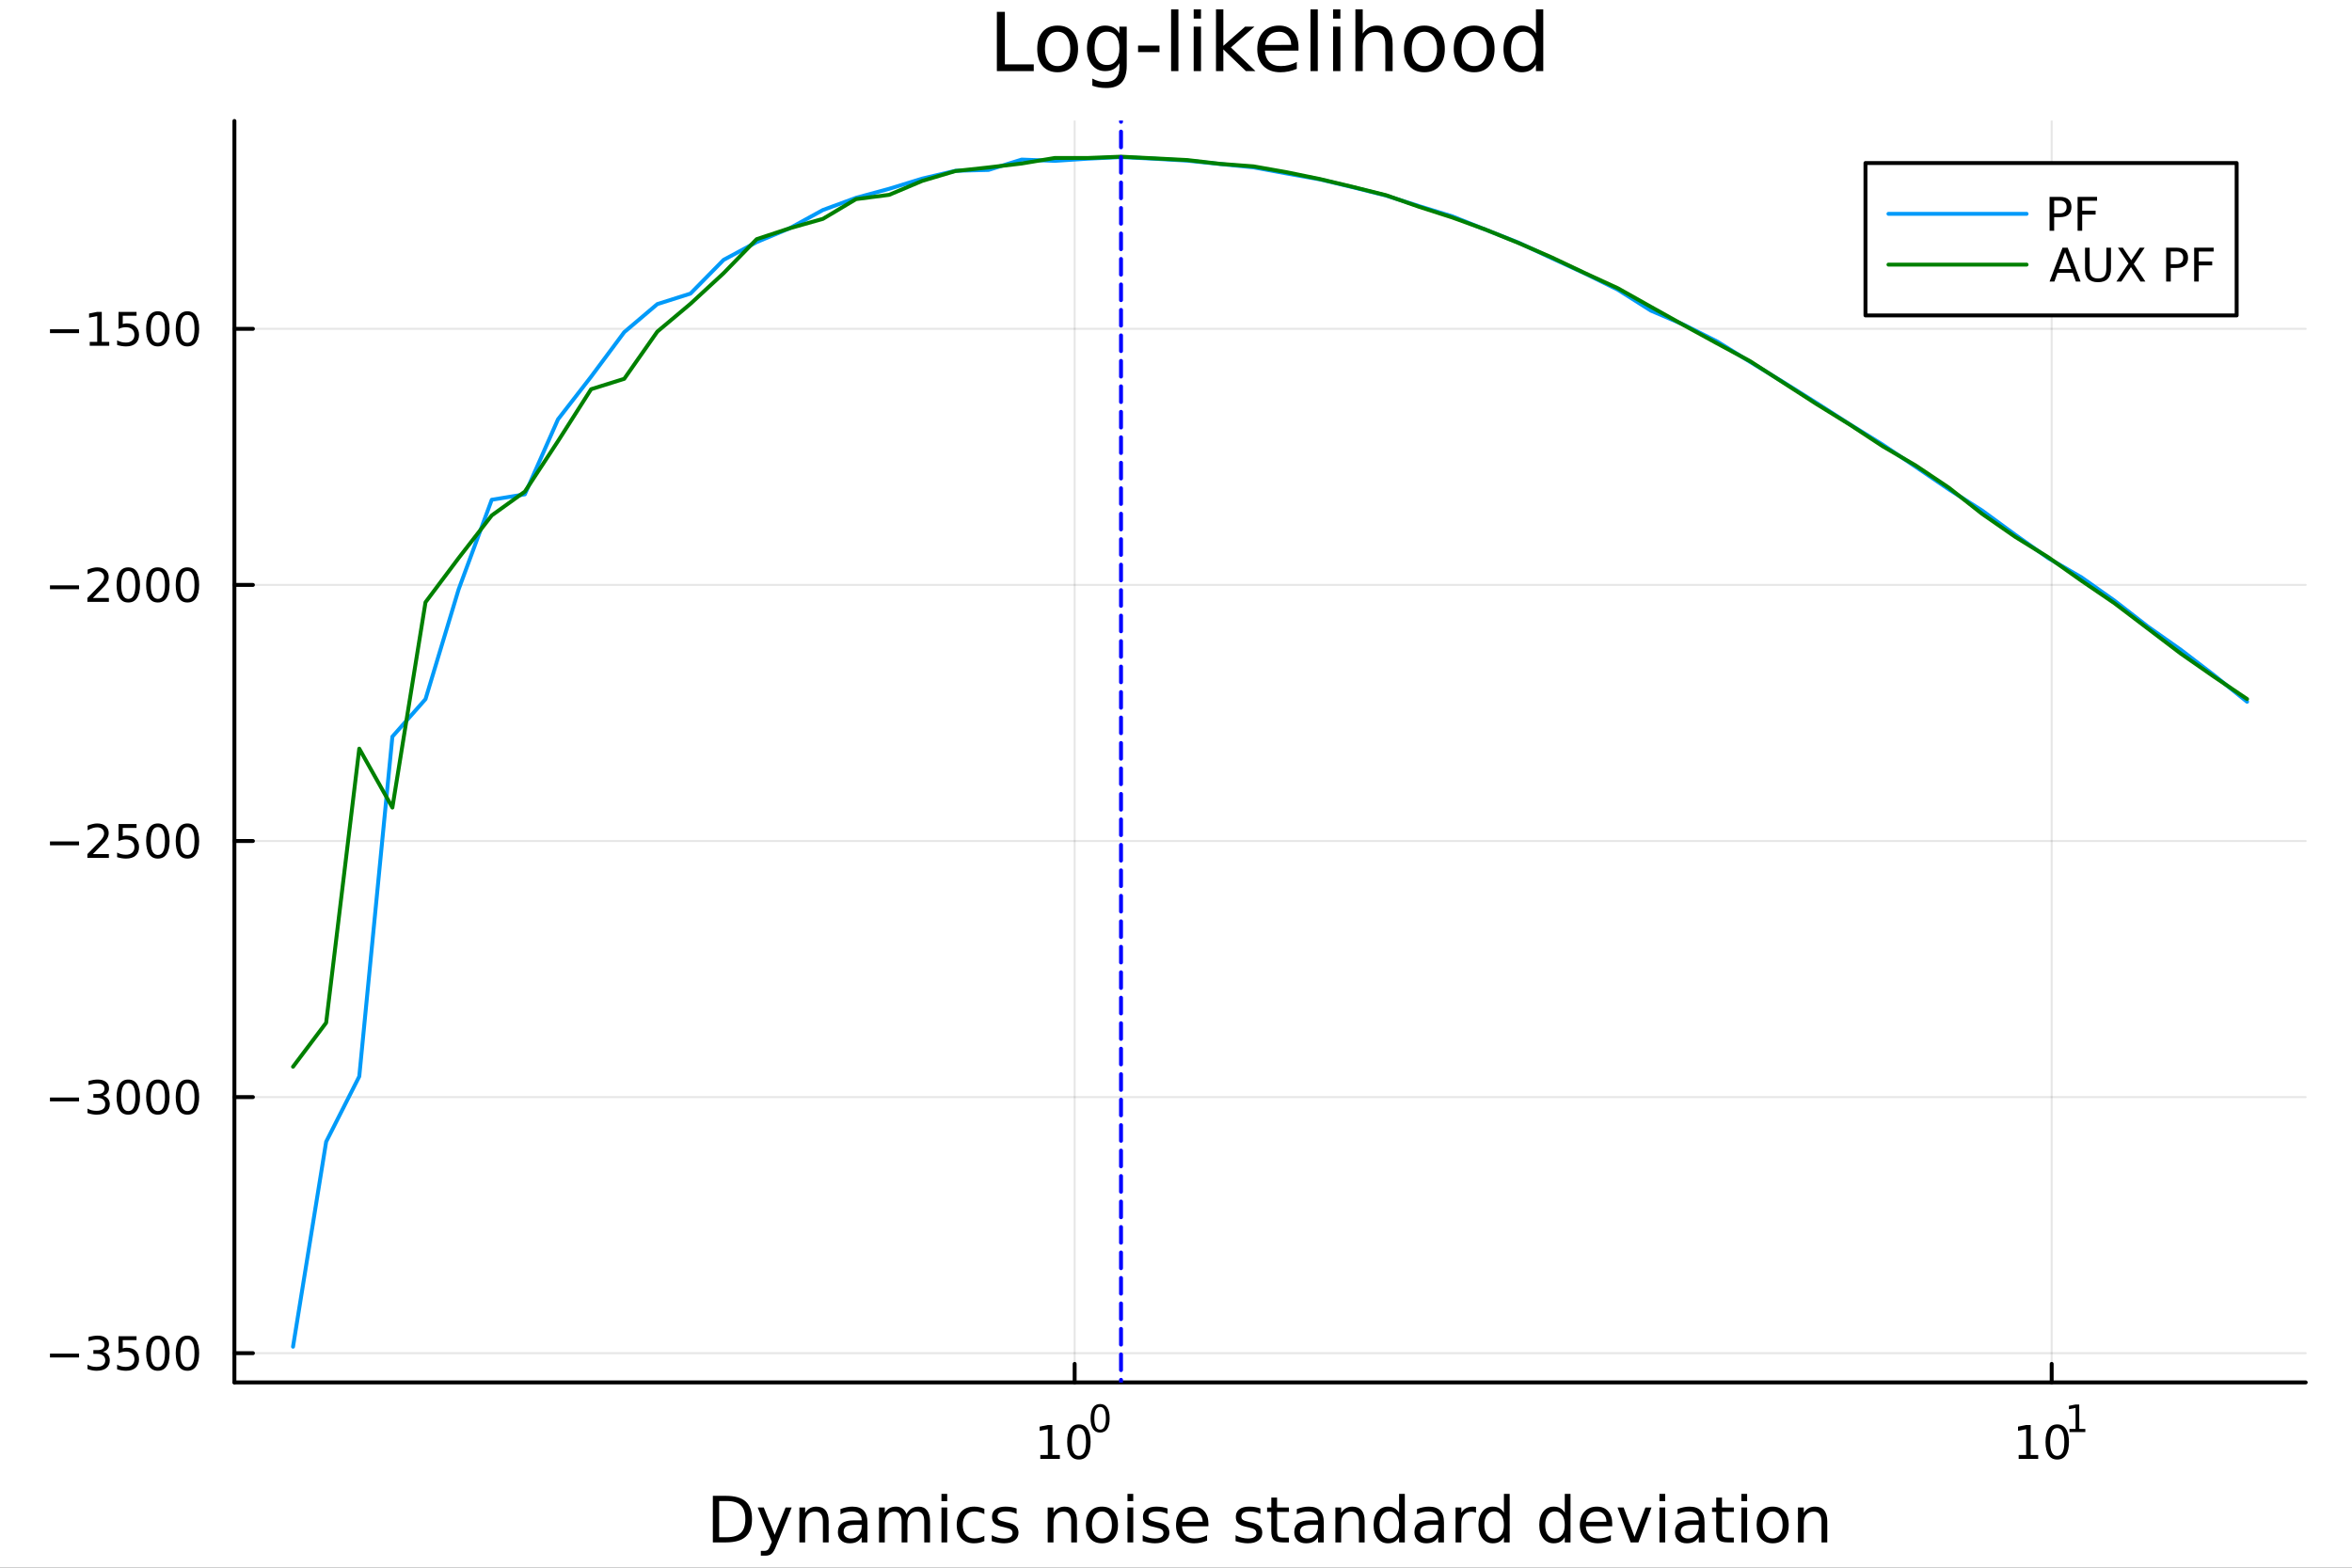 <?xml version="1.0" encoding="utf-8"?>
<svg xmlns="http://www.w3.org/2000/svg" xmlns:xlink="http://www.w3.org/1999/xlink" width="600" height="400" viewBox="0 0 2400 1600">
<rect x="0" y="0" width="2400" height="1600" fill="#333333" stroke="none"/>
<defs>
  <clipPath id="clip790">
    <rect x="0" y="0" width="2400" height="1600"/>
  </clipPath>
</defs>
<path clip-path="url(#clip790)" d="M0 1600 L2400 1600 L2400 0 L0 0  Z" fill="#ffffff" fill-rule="evenodd" fill-opacity="1"/>
<defs>
  <clipPath id="clip791">
    <rect x="480" y="0" width="1681" height="1600"/>
  </clipPath>
</defs>
<path clip-path="url(#clip790)" d="M239.19 1410.9 L2352.76 1410.9 L2352.76 123.472 L239.19 123.472  Z" fill="#ffffff" fill-rule="evenodd" fill-opacity="1"/>
<defs>
  <clipPath id="clip792">
    <rect x="239" y="123" width="2115" height="1288"/>
  </clipPath>
</defs>
<polyline clip-path="url(#clip792)" style="stroke:#000000; stroke-linecap:round; stroke-linejoin:round; stroke-width:2; stroke-opacity:0.1; fill:none" points="1096.58,1410.9 1096.58,123.472 "/>
<polyline clip-path="url(#clip792)" style="stroke:#000000; stroke-linecap:round; stroke-linejoin:round; stroke-width:2; stroke-opacity:0.1; fill:none" points="2093.55,1410.9 2093.55,123.472 "/>
<polyline clip-path="url(#clip792)" style="stroke:#000000; stroke-linecap:round; stroke-linejoin:round; stroke-width:2; stroke-opacity:0.1; fill:none" points="239.19,1381.06 2352.76,1381.06 "/>
<polyline clip-path="url(#clip792)" style="stroke:#000000; stroke-linecap:round; stroke-linejoin:round; stroke-width:2; stroke-opacity:0.1; fill:none" points="239.19,1119.7 2352.76,1119.7 "/>
<polyline clip-path="url(#clip792)" style="stroke:#000000; stroke-linecap:round; stroke-linejoin:round; stroke-width:2; stroke-opacity:0.1; fill:none" points="239.19,858.333 2352.76,858.333 "/>
<polyline clip-path="url(#clip792)" style="stroke:#000000; stroke-linecap:round; stroke-linejoin:round; stroke-width:2; stroke-opacity:0.1; fill:none" points="239.19,596.967 2352.76,596.967 "/>
<polyline clip-path="url(#clip792)" style="stroke:#000000; stroke-linecap:round; stroke-linejoin:round; stroke-width:2; stroke-opacity:0.1; fill:none" points="239.19,335.602 2352.76,335.602 "/>
<polyline clip-path="url(#clip790)" style="stroke:#000000; stroke-linecap:round; stroke-linejoin:round; stroke-width:4; stroke-opacity:1; fill:none" points="239.19,1410.9 2352.76,1410.9 "/>
<polyline clip-path="url(#clip790)" style="stroke:#000000; stroke-linecap:round; stroke-linejoin:round; stroke-width:4; stroke-opacity:1; fill:none" points="1096.58,1410.9 1096.58,1392 "/>
<polyline clip-path="url(#clip790)" style="stroke:#000000; stroke-linecap:round; stroke-linejoin:round; stroke-width:4; stroke-opacity:1; fill:none" points="2093.55,1410.9 2093.55,1392 "/>
<path clip-path="url(#clip790)" d="M1061.56 1485.02 L1069.2 1485.02 L1069.2 1458.66 L1060.89 1460.32 L1060.89 1456.06 L1069.16 1454.4 L1073.83 1454.4 L1073.83 1485.02 L1081.47 1485.02 L1081.47 1488.96 L1061.56 1488.96 L1061.56 1485.02 Z" fill="#000000" fill-rule="nonzero" fill-opacity="1" /><path clip-path="url(#clip790)" d="M1100.91 1457.48 Q1097.3 1457.48 1095.47 1461.04 Q1093.67 1464.58 1093.67 1471.71 Q1093.67 1478.82 1095.47 1482.38 Q1097.3 1485.92 1100.91 1485.92 Q1104.55 1485.92 1106.35 1482.38 Q1108.18 1478.82 1108.18 1471.71 Q1108.18 1464.58 1106.35 1461.04 Q1104.55 1457.48 1100.91 1457.48 M1100.91 1453.77 Q1106.72 1453.77 1109.78 1458.38 Q1112.86 1462.96 1112.86 1471.71 Q1112.86 1480.44 1109.78 1485.04 Q1106.72 1489.63 1100.91 1489.63 Q1095.1 1489.63 1092.03 1485.04 Q1088.97 1480.44 1088.97 1471.71 Q1088.97 1462.96 1092.03 1458.38 Q1095.1 1453.77 1100.91 1453.77 Z" fill="#000000" fill-rule="nonzero" fill-opacity="1" /><path clip-path="url(#clip790)" d="M1122.56 1435.97 Q1119.63 1435.97 1118.14 1438.86 Q1116.68 1441.74 1116.68 1447.53 Q1116.68 1453.31 1118.14 1456.2 Q1119.63 1459.08 1122.56 1459.08 Q1125.52 1459.08 1126.98 1456.2 Q1128.47 1453.31 1128.47 1447.53 Q1128.47 1441.74 1126.98 1438.86 Q1125.52 1435.97 1122.56 1435.97 M1122.56 1432.96 Q1127.28 1432.96 1129.77 1436.7 Q1132.27 1440.43 1132.27 1447.53 Q1132.27 1454.62 1129.77 1458.37 Q1127.28 1462.09 1122.56 1462.09 Q1117.84 1462.09 1115.34 1458.37 Q1112.86 1454.62 1112.86 1447.53 Q1112.86 1440.43 1115.34 1436.7 Q1117.84 1432.96 1122.56 1432.96 Z" fill="#000000" fill-rule="nonzero" fill-opacity="1" /><path clip-path="url(#clip790)" d="M2059.87 1485.02 L2067.51 1485.02 L2067.51 1458.66 L2059.2 1460.32 L2059.2 1456.06 L2067.47 1454.4 L2072.14 1454.4 L2072.14 1485.02 L2079.78 1485.02 L2079.78 1488.96 L2059.87 1488.96 L2059.87 1485.02 Z" fill="#000000" fill-rule="nonzero" fill-opacity="1" /><path clip-path="url(#clip790)" d="M2099.22 1457.48 Q2095.61 1457.48 2093.78 1461.04 Q2091.98 1464.58 2091.98 1471.71 Q2091.98 1478.82 2093.78 1482.38 Q2095.61 1485.92 2099.22 1485.92 Q2102.86 1485.92 2104.66 1482.38 Q2106.49 1478.82 2106.49 1471.71 Q2106.49 1464.58 2104.66 1461.04 Q2102.86 1457.48 2099.22 1457.48 M2099.22 1453.77 Q2105.03 1453.77 2108.09 1458.38 Q2111.17 1462.96 2111.17 1471.71 Q2111.17 1480.44 2108.09 1485.04 Q2105.03 1489.63 2099.22 1489.63 Q2093.41 1489.63 2090.34 1485.04 Q2087.28 1480.44 2087.28 1471.71 Q2087.28 1462.96 2090.34 1458.38 Q2093.41 1453.77 2099.22 1453.77 Z" fill="#000000" fill-rule="nonzero" fill-opacity="1" /><path clip-path="url(#clip790)" d="M2111.71 1458.35 L2117.92 1458.35 L2117.92 1436.93 L2111.17 1438.28 L2111.17 1434.82 L2117.88 1433.47 L2121.68 1433.47 L2121.68 1458.35 L2127.89 1458.35 L2127.89 1461.55 L2111.71 1461.55 L2111.71 1458.35 Z" fill="#000000" fill-rule="nonzero" fill-opacity="1" /><path clip-path="url(#clip790)" d="M733.834 1531.95 L733.834 1568.9 L741.6 1568.9 Q751.435 1568.9 755.986 1564.45 Q760.569 1559.99 760.569 1550.38 Q760.569 1540.83 755.986 1536.4 Q751.435 1531.95 741.6 1531.95 L733.834 1531.95 M727.404 1526.67 L740.613 1526.67 Q754.427 1526.67 760.888 1532.43 Q767.349 1538.16 767.349 1550.38 Q767.349 1562.66 760.856 1568.42 Q754.363 1574.19 740.613 1574.19 L727.404 1574.19 L727.404 1526.67 Z" fill="#000000" fill-rule="nonzero" fill-opacity="1" /><path clip-path="url(#clip790)" d="M792.175 1577.5 Q789.693 1583.86 787.337 1585.8 Q784.982 1587.74 781.035 1587.74 L776.356 1587.74 L776.356 1582.84 L779.794 1582.84 Q782.213 1582.84 783.55 1581.7 Q784.886 1580.55 786.51 1576.29 L787.56 1573.61 L773.142 1538.54 L779.348 1538.54 L790.488 1566.42 L801.628 1538.54 L807.835 1538.54 L792.175 1577.5 Z" fill="#000000" fill-rule="nonzero" fill-opacity="1" /><path clip-path="url(#clip790)" d="M845.552 1552.67 L845.552 1574.19 L839.695 1574.19 L839.695 1552.86 Q839.695 1547.8 837.722 1545.29 Q835.748 1542.77 831.802 1542.77 Q827.059 1542.77 824.322 1545.79 Q821.585 1548.82 821.585 1554.04 L821.585 1574.19 L815.696 1574.19 L815.696 1538.54 L821.585 1538.54 L821.585 1544.08 Q823.685 1540.86 826.518 1539.27 Q829.383 1537.68 833.107 1537.68 Q839.25 1537.68 842.401 1541.5 Q845.552 1545.29 845.552 1552.67 Z" fill="#000000" fill-rule="nonzero" fill-opacity="1" /><path clip-path="url(#clip790)" d="M873.433 1556.27 Q866.336 1556.27 863.598 1557.89 Q860.861 1559.51 860.861 1563.43 Q860.861 1566.55 862.898 1568.39 Q864.967 1570.21 868.5 1570.21 Q873.37 1570.21 876.298 1566.77 Q879.258 1563.3 879.258 1557.57 L879.258 1556.27 L873.433 1556.27 M885.115 1553.85 L885.115 1574.19 L879.258 1574.19 L879.258 1568.77 Q877.253 1572.02 874.261 1573.58 Q871.269 1575.11 866.94 1575.11 Q861.466 1575.11 858.219 1572.05 Q855.005 1568.97 855.005 1563.81 Q855.005 1557.79 859.015 1554.74 Q863.057 1551.68 871.046 1551.68 L879.258 1551.68 L879.258 1551.11 Q879.258 1547.07 876.584 1544.87 Q873.943 1542.64 869.137 1542.64 Q866.081 1542.64 863.185 1543.38 Q860.288 1544.11 857.615 1545.57 L857.615 1540.16 Q860.829 1538.92 863.853 1538.31 Q866.877 1537.68 869.741 1537.68 Q877.476 1537.68 881.295 1541.69 Q885.115 1545.7 885.115 1553.85 Z" fill="#000000" fill-rule="nonzero" fill-opacity="1" /><path clip-path="url(#clip790)" d="M924.932 1545.38 Q927.128 1541.43 930.184 1539.56 Q933.239 1537.68 937.377 1537.68 Q942.947 1537.68 945.971 1541.59 Q948.994 1545.48 948.994 1552.67 L948.994 1574.19 L943.106 1574.19 L943.106 1552.86 Q943.106 1547.74 941.292 1545.25 Q939.478 1542.77 935.754 1542.77 Q931.202 1542.77 928.56 1545.79 Q925.919 1548.82 925.919 1554.04 L925.919 1574.19 L920.03 1574.19 L920.03 1552.86 Q920.03 1547.7 918.216 1545.25 Q916.402 1542.77 912.614 1542.77 Q908.127 1542.77 905.485 1545.83 Q902.843 1548.85 902.843 1554.04 L902.843 1574.19 L896.955 1574.19 L896.955 1538.54 L902.843 1538.54 L902.843 1544.08 Q904.848 1540.8 907.649 1539.24 Q910.45 1537.68 914.301 1537.68 Q918.184 1537.68 920.89 1539.65 Q923.627 1541.62 924.932 1545.38 Z" fill="#000000" fill-rule="nonzero" fill-opacity="1" /><path clip-path="url(#clip790)" d="M960.675 1538.54 L966.532 1538.54 L966.532 1574.19 L960.675 1574.19 L960.675 1538.54 M960.675 1524.66 L966.532 1524.66 L966.532 1532.08 L960.675 1532.08 L960.675 1524.66 Z" fill="#000000" fill-rule="nonzero" fill-opacity="1" /><path clip-path="url(#clip790)" d="M1004.44 1539.91 L1004.44 1545.38 Q1001.96 1544.01 999.443 1543.34 Q996.96 1542.64 994.414 1542.64 Q988.716 1542.64 985.565 1546.27 Q982.414 1549.87 982.414 1556.39 Q982.414 1562.92 985.565 1566.55 Q988.716 1570.14 994.414 1570.14 Q996.96 1570.14 999.443 1569.47 Q1001.96 1568.77 1004.44 1567.41 L1004.44 1572.82 Q1001.99 1573.96 999.347 1574.54 Q996.737 1575.11 993.777 1575.11 Q985.725 1575.11 980.982 1570.05 Q976.24 1564.99 976.24 1556.39 Q976.24 1547.67 981.014 1542.68 Q985.82 1537.68 994.159 1537.68 Q996.865 1537.68 999.443 1538.25 Q1002.02 1538.79 1004.44 1539.91 Z" fill="#000000" fill-rule="nonzero" fill-opacity="1" /><path clip-path="url(#clip790)" d="M1037.35 1539.59 L1037.35 1545.13 Q1034.87 1543.85 1032.19 1543.22 Q1029.52 1542.58 1026.66 1542.58 Q1022.3 1542.58 1020.1 1543.92 Q1017.93 1545.25 1017.93 1547.93 Q1017.93 1549.96 1019.49 1551.14 Q1021.05 1552.29 1025.76 1553.34 L1027.77 1553.78 Q1034.01 1555.12 1036.62 1557.57 Q1039.26 1559.99 1039.26 1564.35 Q1039.26 1569.32 1035.31 1572.21 Q1031.4 1575.11 1024.52 1575.11 Q1021.66 1575.11 1018.54 1574.54 Q1015.45 1573.99 1012.01 1572.88 L1012.01 1566.83 Q1015.26 1568.52 1018.41 1569.38 Q1021.56 1570.21 1024.65 1570.21 Q1028.79 1570.21 1031.02 1568.81 Q1033.24 1567.37 1033.24 1564.8 Q1033.24 1562.41 1031.62 1561.14 Q1030.03 1559.86 1024.59 1558.68 L1022.55 1558.21 Q1017.11 1557.06 1014.69 1554.71 Q1012.27 1552.32 1012.27 1548.18 Q1012.27 1543.15 1015.83 1540.42 Q1019.4 1537.68 1025.96 1537.68 Q1029.2 1537.68 1032.07 1538.16 Q1034.93 1538.63 1037.35 1539.59 Z" fill="#000000" fill-rule="nonzero" fill-opacity="1" /><path clip-path="url(#clip790)" d="M1098.94 1552.67 L1098.94 1574.19 L1093.08 1574.19 L1093.08 1552.86 Q1093.08 1547.8 1091.11 1545.29 Q1089.14 1542.77 1085.19 1542.77 Q1080.45 1542.77 1077.71 1545.79 Q1074.97 1548.82 1074.97 1554.04 L1074.97 1574.19 L1069.08 1574.19 L1069.08 1538.54 L1074.97 1538.54 L1074.97 1544.08 Q1077.07 1540.86 1079.91 1539.27 Q1082.77 1537.68 1086.49 1537.68 Q1092.64 1537.68 1095.79 1541.5 Q1098.94 1545.29 1098.94 1552.67 Z" fill="#000000" fill-rule="nonzero" fill-opacity="1" /><path clip-path="url(#clip790)" d="M1124.43 1542.64 Q1119.72 1542.64 1116.99 1546.34 Q1114.25 1550 1114.25 1556.39 Q1114.25 1562.79 1116.95 1566.48 Q1119.69 1570.14 1124.43 1570.14 Q1129.11 1570.14 1131.85 1566.45 Q1134.59 1562.76 1134.59 1556.39 Q1134.59 1550.06 1131.85 1546.37 Q1129.11 1542.64 1124.43 1542.64 M1124.43 1537.68 Q1132.07 1537.68 1136.43 1542.64 Q1140.79 1547.61 1140.79 1556.39 Q1140.79 1565.15 1136.43 1570.14 Q1132.07 1575.11 1124.43 1575.11 Q1116.76 1575.11 1112.4 1570.14 Q1108.07 1565.15 1108.07 1556.39 Q1108.07 1547.61 1112.4 1542.64 Q1116.76 1537.68 1124.43 1537.68 Z" fill="#000000" fill-rule="nonzero" fill-opacity="1" /><path clip-path="url(#clip790)" d="M1150.5 1538.54 L1156.36 1538.54 L1156.36 1574.19 L1150.5 1574.19 L1150.5 1538.54 M1150.5 1524.66 L1156.36 1524.66 L1156.36 1532.08 L1150.5 1532.08 L1150.5 1524.66 Z" fill="#000000" fill-rule="nonzero" fill-opacity="1" /><path clip-path="url(#clip790)" d="M1191.34 1539.59 L1191.34 1545.13 Q1188.85 1543.85 1186.18 1543.22 Q1183.51 1542.58 1180.64 1542.58 Q1176.28 1542.58 1174.09 1543.92 Q1171.92 1545.25 1171.92 1547.93 Q1171.92 1549.96 1173.48 1551.14 Q1175.04 1552.29 1179.75 1553.34 L1181.76 1553.78 Q1187.99 1555.12 1190.6 1557.57 Q1193.25 1559.99 1193.25 1564.35 Q1193.25 1569.32 1189.3 1572.21 Q1185.38 1575.11 1178.51 1575.11 Q1175.65 1575.11 1172.53 1574.54 Q1169.44 1573.99 1166 1572.88 L1166 1566.83 Q1169.25 1568.52 1172.4 1569.38 Q1175.55 1570.21 1178.64 1570.21 Q1182.77 1570.21 1185 1568.81 Q1187.23 1567.37 1187.23 1564.8 Q1187.23 1562.41 1185.61 1561.14 Q1184.02 1559.86 1178.57 1558.68 L1176.54 1558.21 Q1171.09 1557.06 1168.67 1554.71 Q1166.26 1552.32 1166.26 1548.18 Q1166.26 1543.15 1169.82 1540.42 Q1173.39 1537.68 1179.94 1537.68 Q1183.19 1537.68 1186.05 1538.16 Q1188.92 1538.63 1191.34 1539.59 Z" fill="#000000" fill-rule="nonzero" fill-opacity="1" /><path clip-path="url(#clip790)" d="M1233.06 1554.9 L1233.06 1557.76 L1206.14 1557.76 Q1206.52 1563.81 1209.77 1566.99 Q1213.04 1570.14 1218.87 1570.14 Q1222.24 1570.14 1225.39 1569.32 Q1228.58 1568.49 1231.7 1566.83 L1231.7 1572.37 Q1228.54 1573.71 1225.23 1574.41 Q1221.92 1575.11 1218.52 1575.11 Q1209.99 1575.11 1204.99 1570.14 Q1200.03 1565.18 1200.03 1556.71 Q1200.03 1547.96 1204.74 1542.83 Q1209.48 1537.68 1217.5 1537.68 Q1224.69 1537.68 1228.86 1542.33 Q1233.06 1546.94 1233.06 1554.9 M1227.21 1553.18 Q1227.14 1548.37 1224.5 1545.51 Q1221.89 1542.64 1217.56 1542.64 Q1212.66 1542.64 1209.7 1545.41 Q1206.77 1548.18 1206.33 1553.21 L1227.21 1553.18 Z" fill="#000000" fill-rule="nonzero" fill-opacity="1" /><path clip-path="url(#clip790)" d="M1286.12 1539.59 L1286.12 1545.13 Q1283.64 1543.85 1280.97 1543.22 Q1278.29 1542.58 1275.43 1542.58 Q1271.07 1542.58 1268.87 1543.92 Q1266.71 1545.25 1266.71 1547.93 Q1266.71 1549.96 1268.27 1551.14 Q1269.83 1552.29 1274.54 1553.34 L1276.54 1553.78 Q1282.78 1555.12 1285.39 1557.57 Q1288.03 1559.99 1288.03 1564.35 Q1288.03 1569.32 1284.09 1572.21 Q1280.17 1575.11 1273.3 1575.11 Q1270.43 1575.11 1267.31 1574.54 Q1264.22 1573.99 1260.79 1572.88 L1260.79 1566.83 Q1264.03 1568.52 1267.18 1569.38 Q1270.34 1570.21 1273.42 1570.21 Q1277.56 1570.21 1279.79 1568.81 Q1282.02 1567.37 1282.02 1564.8 Q1282.02 1562.41 1280.39 1561.14 Q1278.8 1559.86 1273.36 1558.68 L1271.32 1558.21 Q1265.88 1557.06 1263.46 1554.71 Q1261.04 1552.32 1261.04 1548.18 Q1261.04 1543.15 1264.61 1540.42 Q1268.17 1537.68 1274.73 1537.68 Q1277.97 1537.68 1280.84 1538.16 Q1283.7 1538.63 1286.12 1539.59 Z" fill="#000000" fill-rule="nonzero" fill-opacity="1" /><path clip-path="url(#clip790)" d="M1303.15 1528.42 L1303.15 1538.54 L1315.21 1538.54 L1315.21 1543.09 L1303.15 1543.09 L1303.15 1562.44 Q1303.15 1566.8 1304.33 1568.04 Q1305.54 1569.28 1309.2 1569.28 L1315.21 1569.28 L1315.21 1574.19 L1309.2 1574.19 Q1302.42 1574.19 1299.84 1571.67 Q1297.26 1569.12 1297.26 1562.44 L1297.26 1543.09 L1292.97 1543.09 L1292.97 1538.54 L1297.26 1538.54 L1297.26 1528.42 L1303.15 1528.42 Z" fill="#000000" fill-rule="nonzero" fill-opacity="1" /><path clip-path="url(#clip790)" d="M1339.12 1556.27 Q1332.02 1556.27 1329.28 1557.89 Q1326.54 1559.51 1326.54 1563.43 Q1326.54 1566.55 1328.58 1568.39 Q1330.65 1570.21 1334.18 1570.21 Q1339.05 1570.21 1341.98 1566.77 Q1344.94 1563.3 1344.94 1557.57 L1344.94 1556.27 L1339.12 1556.27 M1350.8 1553.85 L1350.8 1574.19 L1344.94 1574.19 L1344.94 1568.77 Q1342.94 1572.02 1339.94 1573.58 Q1336.95 1575.11 1332.62 1575.11 Q1327.15 1575.11 1323.9 1572.05 Q1320.69 1568.97 1320.69 1563.81 Q1320.69 1557.79 1324.7 1554.74 Q1328.74 1551.68 1336.73 1551.68 L1344.94 1551.68 L1344.94 1551.11 Q1344.94 1547.07 1342.27 1544.87 Q1339.63 1542.64 1334.82 1542.64 Q1331.76 1542.64 1328.87 1543.38 Q1325.97 1544.11 1323.3 1545.57 L1323.3 1540.16 Q1326.51 1538.92 1329.54 1538.31 Q1332.56 1537.68 1335.42 1537.68 Q1343.16 1537.68 1346.98 1541.69 Q1350.8 1545.7 1350.8 1553.85 Z" fill="#000000" fill-rule="nonzero" fill-opacity="1" /><path clip-path="url(#clip790)" d="M1392.49 1552.67 L1392.49 1574.19 L1386.64 1574.19 L1386.64 1552.86 Q1386.64 1547.8 1384.66 1545.29 Q1382.69 1542.77 1378.74 1542.77 Q1374 1542.77 1371.26 1545.79 Q1368.53 1548.82 1368.53 1554.04 L1368.53 1574.19 L1362.64 1574.19 L1362.64 1538.54 L1368.53 1538.54 L1368.53 1544.08 Q1370.63 1540.86 1373.46 1539.27 Q1376.32 1537.68 1380.05 1537.68 Q1386.19 1537.68 1389.34 1541.5 Q1392.49 1545.29 1392.49 1552.67 Z" fill="#000000" fill-rule="nonzero" fill-opacity="1" /><path clip-path="url(#clip790)" d="M1427.63 1543.95 L1427.63 1524.66 L1433.49 1524.66 L1433.49 1574.19 L1427.63 1574.19 L1427.63 1568.84 Q1425.79 1572.02 1422.95 1573.58 Q1420.15 1575.11 1416.21 1575.11 Q1409.74 1575.11 1405.67 1569.95 Q1401.63 1564.8 1401.63 1556.39 Q1401.63 1547.99 1405.67 1542.83 Q1409.74 1537.68 1416.21 1537.68 Q1420.15 1537.68 1422.95 1539.24 Q1425.79 1540.77 1427.63 1543.95 M1407.68 1556.39 Q1407.68 1562.85 1410.32 1566.55 Q1412.99 1570.21 1417.64 1570.21 Q1422.28 1570.21 1424.96 1566.55 Q1427.63 1562.85 1427.63 1556.39 Q1427.63 1549.93 1424.96 1546.27 Q1422.28 1542.58 1417.64 1542.58 Q1412.99 1542.58 1410.32 1546.27 Q1407.68 1549.93 1407.68 1556.39 Z" fill="#000000" fill-rule="nonzero" fill-opacity="1" /><path clip-path="url(#clip790)" d="M1461.75 1556.27 Q1454.65 1556.27 1451.92 1557.89 Q1449.18 1559.51 1449.18 1563.43 Q1449.18 1566.55 1451.22 1568.39 Q1453.29 1570.21 1456.82 1570.21 Q1461.69 1570.21 1464.62 1566.77 Q1467.58 1563.3 1467.58 1557.57 L1467.58 1556.27 L1461.75 1556.27 M1473.43 1553.85 L1473.43 1574.19 L1467.58 1574.19 L1467.58 1568.77 Q1465.57 1572.02 1462.58 1573.58 Q1459.59 1575.11 1455.26 1575.11 Q1449.78 1575.11 1446.54 1572.05 Q1443.32 1568.97 1443.32 1563.81 Q1443.32 1557.79 1447.33 1554.74 Q1451.38 1551.68 1459.36 1551.68 L1467.58 1551.68 L1467.58 1551.11 Q1467.58 1547.07 1464.9 1544.87 Q1462.26 1542.64 1457.46 1542.64 Q1454.4 1542.64 1451.5 1543.38 Q1448.61 1544.11 1445.93 1545.57 L1445.93 1540.16 Q1449.15 1538.92 1452.17 1538.31 Q1455.2 1537.68 1458.06 1537.68 Q1465.79 1537.68 1469.61 1541.69 Q1473.43 1545.7 1473.43 1553.85 Z" fill="#000000" fill-rule="nonzero" fill-opacity="1" /><path clip-path="url(#clip790)" d="M1506.15 1544.01 Q1505.17 1543.44 1503.99 1543.18 Q1502.84 1542.9 1501.44 1542.9 Q1496.48 1542.9 1493.8 1546.14 Q1491.16 1549.36 1491.16 1555.41 L1491.16 1574.19 L1485.27 1574.19 L1485.27 1538.54 L1491.16 1538.54 L1491.16 1544.08 Q1493.01 1540.83 1495.97 1539.27 Q1498.93 1537.68 1503.16 1537.68 Q1503.77 1537.68 1504.5 1537.77 Q1505.23 1537.84 1506.12 1538 L1506.15 1544.01 Z" fill="#000000" fill-rule="nonzero" fill-opacity="1" /><path clip-path="url(#clip790)" d="M1534.61 1543.95 L1534.61 1524.66 L1540.46 1524.66 L1540.46 1574.19 L1534.61 1574.19 L1534.61 1568.84 Q1532.76 1572.02 1529.93 1573.58 Q1527.13 1575.11 1523.18 1575.11 Q1516.72 1575.11 1512.65 1569.95 Q1508.6 1564.8 1508.6 1556.39 Q1508.6 1547.99 1512.65 1542.83 Q1516.72 1537.68 1523.18 1537.68 Q1527.13 1537.68 1529.93 1539.24 Q1532.76 1540.77 1534.61 1543.95 M1514.65 1556.39 Q1514.65 1562.85 1517.29 1566.55 Q1519.97 1570.21 1524.61 1570.21 Q1529.26 1570.21 1531.93 1566.55 Q1534.61 1562.85 1534.61 1556.39 Q1534.61 1549.93 1531.93 1546.27 Q1529.26 1542.58 1524.61 1542.58 Q1519.97 1542.58 1517.29 1546.27 Q1514.65 1549.93 1514.65 1556.39 Z" fill="#000000" fill-rule="nonzero" fill-opacity="1" /><path clip-path="url(#clip790)" d="M1596.71 1543.95 L1596.71 1524.66 L1602.56 1524.66 L1602.56 1574.19 L1596.71 1574.19 L1596.71 1568.84 Q1594.86 1572.02 1592.03 1573.58 Q1589.23 1575.11 1585.28 1575.11 Q1578.82 1575.11 1574.74 1569.95 Q1570.7 1564.8 1570.7 1556.39 Q1570.7 1547.99 1574.74 1542.83 Q1578.82 1537.68 1585.28 1537.68 Q1589.23 1537.68 1592.03 1539.24 Q1594.86 1540.77 1596.71 1543.95 M1576.75 1556.39 Q1576.75 1562.85 1579.39 1566.55 Q1582.06 1570.21 1586.71 1570.21 Q1591.36 1570.21 1594.03 1566.55 Q1596.71 1562.85 1596.71 1556.39 Q1596.71 1549.93 1594.03 1546.27 Q1591.36 1542.58 1586.71 1542.58 Q1582.06 1542.58 1579.39 1546.27 Q1576.75 1549.93 1576.75 1556.39 Z" fill="#000000" fill-rule="nonzero" fill-opacity="1" /><path clip-path="url(#clip790)" d="M1645.12 1554.9 L1645.12 1557.76 L1618.19 1557.76 Q1618.57 1563.81 1621.82 1566.99 Q1625.1 1570.14 1630.92 1570.14 Q1634.29 1570.14 1637.45 1569.32 Q1640.63 1568.49 1643.75 1566.83 L1643.75 1572.37 Q1640.6 1573.71 1637.29 1574.41 Q1633.98 1575.11 1630.57 1575.11 Q1622.04 1575.11 1617.04 1570.14 Q1612.08 1565.18 1612.08 1556.71 Q1612.08 1547.96 1616.79 1542.83 Q1621.53 1537.68 1629.55 1537.68 Q1636.75 1537.68 1640.91 1542.33 Q1645.12 1546.94 1645.12 1554.9 M1639.26 1553.18 Q1639.2 1548.37 1636.55 1545.51 Q1633.94 1542.64 1629.62 1542.64 Q1624.71 1542.64 1621.75 1545.41 Q1618.83 1548.18 1618.38 1553.21 L1639.26 1553.18 Z" fill="#000000" fill-rule="nonzero" fill-opacity="1" /><path clip-path="url(#clip790)" d="M1650.53 1538.54 L1656.73 1538.54 L1667.87 1568.46 L1679.01 1538.54 L1685.22 1538.54 L1671.85 1574.19 L1663.9 1574.19 L1650.53 1538.54 Z" fill="#000000" fill-rule="nonzero" fill-opacity="1" /><path clip-path="url(#clip790)" d="M1693.3 1538.54 L1699.16 1538.54 L1699.16 1574.19 L1693.3 1574.19 L1693.3 1538.54 M1693.3 1524.66 L1699.16 1524.66 L1699.16 1532.08 L1693.3 1532.08 L1693.3 1524.66 Z" fill="#000000" fill-rule="nonzero" fill-opacity="1" /><path clip-path="url(#clip790)" d="M1727.62 1556.27 Q1720.52 1556.27 1717.78 1557.89 Q1715.04 1559.51 1715.04 1563.43 Q1715.04 1566.55 1717.08 1568.39 Q1719.15 1570.21 1722.68 1570.21 Q1727.55 1570.21 1730.48 1566.77 Q1733.44 1563.3 1733.44 1557.57 L1733.44 1556.27 L1727.62 1556.27 M1739.3 1553.85 L1739.3 1574.19 L1733.44 1574.19 L1733.44 1568.77 Q1731.44 1572.02 1728.44 1573.58 Q1725.45 1575.11 1721.12 1575.11 Q1715.65 1575.11 1712.4 1572.05 Q1709.19 1568.97 1709.19 1563.81 Q1709.19 1557.79 1713.2 1554.74 Q1717.24 1551.68 1725.23 1551.68 L1733.44 1551.68 L1733.44 1551.11 Q1733.44 1547.07 1730.77 1544.87 Q1728.13 1542.64 1723.32 1542.64 Q1720.26 1542.64 1717.37 1543.38 Q1714.47 1544.11 1711.8 1545.57 L1711.8 1540.16 Q1715.01 1538.92 1718.04 1538.31 Q1721.06 1537.68 1723.92 1537.68 Q1731.66 1537.68 1735.48 1541.69 Q1739.3 1545.7 1739.3 1553.85 Z" fill="#000000" fill-rule="nonzero" fill-opacity="1" /><path clip-path="url(#clip790)" d="M1757.15 1528.42 L1757.15 1538.54 L1769.22 1538.54 L1769.22 1543.09 L1757.15 1543.09 L1757.15 1562.44 Q1757.15 1566.8 1758.33 1568.04 Q1759.54 1569.28 1763.2 1569.28 L1769.22 1569.28 L1769.22 1574.19 L1763.2 1574.19 Q1756.42 1574.19 1753.84 1571.67 Q1751.26 1569.12 1751.26 1562.44 L1751.26 1543.09 L1746.97 1543.09 L1746.97 1538.54 L1751.26 1538.54 L1751.26 1528.42 L1757.15 1528.42 Z" fill="#000000" fill-rule="nonzero" fill-opacity="1" /><path clip-path="url(#clip790)" d="M1776.92 1538.54 L1782.77 1538.54 L1782.77 1574.19 L1776.92 1574.19 L1776.92 1538.54 M1776.92 1524.66 L1782.77 1524.66 L1782.77 1532.08 L1776.92 1532.08 L1776.92 1524.66 Z" fill="#000000" fill-rule="nonzero" fill-opacity="1" /><path clip-path="url(#clip790)" d="M1808.84 1542.64 Q1804.13 1542.64 1801.39 1546.34 Q1798.66 1550 1798.66 1556.39 Q1798.66 1562.79 1801.36 1566.48 Q1804.1 1570.14 1808.84 1570.14 Q1813.52 1570.14 1816.26 1566.45 Q1819 1562.76 1819 1556.39 Q1819 1550.06 1816.26 1546.37 Q1813.52 1542.64 1808.84 1542.64 M1808.84 1537.68 Q1816.48 1537.68 1820.84 1542.64 Q1825.2 1547.61 1825.2 1556.39 Q1825.2 1565.15 1820.84 1570.14 Q1816.48 1575.11 1808.84 1575.11 Q1801.17 1575.11 1796.81 1570.14 Q1792.48 1565.15 1792.48 1556.39 Q1792.48 1547.61 1796.81 1542.64 Q1801.17 1537.68 1808.84 1537.68 Z" fill="#000000" fill-rule="nonzero" fill-opacity="1" /><path clip-path="url(#clip790)" d="M1864.54 1552.67 L1864.54 1574.19 L1858.69 1574.19 L1858.69 1552.86 Q1858.69 1547.8 1856.71 1545.29 Q1854.74 1542.77 1850.79 1542.77 Q1846.05 1542.77 1843.31 1545.79 Q1840.58 1548.82 1840.58 1554.04 L1840.58 1574.19 L1834.69 1574.19 L1834.69 1538.54 L1840.58 1538.54 L1840.58 1544.08 Q1842.68 1540.86 1845.51 1539.27 Q1848.37 1537.68 1852.1 1537.68 Q1858.24 1537.68 1861.39 1541.5 Q1864.54 1545.29 1864.54 1552.67 Z" fill="#000000" fill-rule="nonzero" fill-opacity="1" /><polyline clip-path="url(#clip790)" style="stroke:#000000; stroke-linecap:round; stroke-linejoin:round; stroke-width:4; stroke-opacity:1; fill:none" points="239.19,1410.9 239.19,123.472 "/>
<polyline clip-path="url(#clip790)" style="stroke:#000000; stroke-linecap:round; stroke-linejoin:round; stroke-width:4; stroke-opacity:1; fill:none" points="239.19,1381.06 258.088,1381.06 "/>
<polyline clip-path="url(#clip790)" style="stroke:#000000; stroke-linecap:round; stroke-linejoin:round; stroke-width:4; stroke-opacity:1; fill:none" points="239.19,1119.7 258.088,1119.7 "/>
<polyline clip-path="url(#clip790)" style="stroke:#000000; stroke-linecap:round; stroke-linejoin:round; stroke-width:4; stroke-opacity:1; fill:none" points="239.19,858.333 258.088,858.333 "/>
<polyline clip-path="url(#clip790)" style="stroke:#000000; stroke-linecap:round; stroke-linejoin:round; stroke-width:4; stroke-opacity:1; fill:none" points="239.19,596.967 258.088,596.967 "/>
<polyline clip-path="url(#clip790)" style="stroke:#000000; stroke-linecap:round; stroke-linejoin:round; stroke-width:4; stroke-opacity:1; fill:none" points="239.19,335.602 258.088,335.602 "/>
<path clip-path="url(#clip790)" d="M50.992 1381.52 L80.668 1381.52 L80.668 1385.45 L50.992 1385.45 L50.992 1381.52 Z" fill="#000000" fill-rule="nonzero" fill-opacity="1" /><path clip-path="url(#clip790)" d="M104.927 1379.71 Q108.283 1380.43 110.158 1382.7 Q112.057 1384.96 112.057 1388.3 Q112.057 1393.41 108.538 1396.21 Q105.02 1399.02 98.538 1399.02 Q96.362 1399.02 94.047 1398.58 Q91.756 1398.16 89.302 1397.3 L89.302 1392.79 Q91.246 1393.92 93.561 1394.5 Q95.876 1395.08 98.399 1395.08 Q102.797 1395.08 105.089 1393.34 Q107.404 1391.61 107.404 1388.3 Q107.404 1385.24 105.251 1383.53 Q103.121 1381.79 99.302 1381.79 L95.274 1381.79 L95.274 1377.95 L99.487 1377.95 Q102.936 1377.95 104.765 1376.58 Q106.594 1375.2 106.594 1372.6 Q106.594 1369.94 104.696 1368.53 Q102.821 1367.09 99.302 1367.09 Q97.381 1367.09 95.182 1367.51 Q92.983 1367.93 90.344 1368.81 L90.344 1364.64 Q93.006 1363.9 95.321 1363.53 Q97.659 1363.16 99.719 1363.16 Q105.043 1363.16 108.145 1365.59 Q111.246 1368 111.246 1372.12 Q111.246 1374.99 109.603 1376.98 Q107.959 1378.95 104.927 1379.71 Z" fill="#000000" fill-rule="nonzero" fill-opacity="1" /><path clip-path="url(#clip790)" d="M120.969 1363.78 L139.325 1363.78 L139.325 1367.72 L125.251 1367.72 L125.251 1376.19 Q126.27 1375.84 127.288 1375.68 Q128.307 1375.5 129.325 1375.5 Q135.112 1375.5 138.492 1378.67 Q141.871 1381.84 141.871 1387.26 Q141.871 1392.83 138.399 1395.94 Q134.927 1399.02 128.607 1399.02 Q126.432 1399.02 124.163 1398.64 Q121.918 1398.27 119.51 1397.53 L119.51 1392.83 Q121.594 1393.97 123.816 1394.52 Q126.038 1395.08 128.515 1395.08 Q132.519 1395.08 134.857 1392.97 Q137.195 1390.87 137.195 1387.26 Q137.195 1383.64 134.857 1381.54 Q132.519 1379.43 128.515 1379.43 Q126.64 1379.43 124.765 1379.85 Q122.913 1380.27 120.969 1381.14 L120.969 1363.78 Z" fill="#000000" fill-rule="nonzero" fill-opacity="1" /><path clip-path="url(#clip790)" d="M161.084 1366.86 Q157.473 1366.86 155.644 1370.43 Q153.839 1373.97 153.839 1381.1 Q153.839 1388.2 155.644 1391.77 Q157.473 1395.31 161.084 1395.31 Q164.718 1395.31 166.524 1391.77 Q168.353 1388.2 168.353 1381.1 Q168.353 1373.97 166.524 1370.43 Q164.718 1366.86 161.084 1366.86 M161.084 1363.16 Q166.894 1363.16 169.95 1367.77 Q173.029 1372.35 173.029 1381.1 Q173.029 1389.83 169.95 1394.43 Q166.894 1399.02 161.084 1399.02 Q155.274 1399.02 152.195 1394.43 Q149.14 1389.83 149.14 1381.1 Q149.14 1372.35 152.195 1367.77 Q155.274 1363.16 161.084 1363.16 Z" fill="#000000" fill-rule="nonzero" fill-opacity="1" /><path clip-path="url(#clip790)" d="M191.246 1366.86 Q187.635 1366.86 185.806 1370.43 Q184.001 1373.97 184.001 1381.1 Q184.001 1388.2 185.806 1391.77 Q187.635 1395.31 191.246 1395.31 Q194.88 1395.31 196.686 1391.77 Q198.514 1388.2 198.514 1381.1 Q198.514 1373.97 196.686 1370.43 Q194.88 1366.86 191.246 1366.86 M191.246 1363.16 Q197.056 1363.16 200.112 1367.77 Q203.19 1372.35 203.19 1381.1 Q203.19 1389.83 200.112 1394.43 Q197.056 1399.02 191.246 1399.02 Q185.436 1399.02 182.357 1394.43 Q179.302 1389.83 179.302 1381.1 Q179.302 1372.35 182.357 1367.77 Q185.436 1363.16 191.246 1363.16 Z" fill="#000000" fill-rule="nonzero" fill-opacity="1" /><path clip-path="url(#clip790)" d="M50.992 1120.15 L80.668 1120.15 L80.668 1124.08 L50.992 1124.08 L50.992 1120.15 Z" fill="#000000" fill-rule="nonzero" fill-opacity="1" /><path clip-path="url(#clip790)" d="M104.927 1118.34 Q108.283 1119.06 110.158 1121.33 Q112.057 1123.6 112.057 1126.93 Q112.057 1132.05 108.538 1134.85 Q105.02 1137.65 98.538 1137.65 Q96.362 1137.65 94.047 1137.21 Q91.756 1136.79 89.302 1135.94 L89.302 1131.42 Q91.246 1132.56 93.561 1133.14 Q95.876 1133.71 98.399 1133.71 Q102.797 1133.71 105.089 1131.98 Q107.404 1130.24 107.404 1126.93 Q107.404 1123.88 105.251 1122.16 Q103.121 1120.43 99.302 1120.43 L95.274 1120.43 L95.274 1116.58 L99.487 1116.58 Q102.936 1116.58 104.765 1115.22 Q106.594 1113.83 106.594 1111.24 Q106.594 1108.58 104.696 1107.16 Q102.821 1105.73 99.302 1105.73 Q97.381 1105.73 95.182 1106.15 Q92.983 1106.56 90.344 1107.44 L90.344 1103.27 Q93.006 1102.53 95.321 1102.16 Q97.659 1101.79 99.719 1101.79 Q105.043 1101.79 108.145 1104.22 Q111.246 1106.63 111.246 1110.75 Q111.246 1113.62 109.603 1115.61 Q107.959 1117.58 104.927 1118.34 Z" fill="#000000" fill-rule="nonzero" fill-opacity="1" /><path clip-path="url(#clip790)" d="M130.922 1105.5 Q127.311 1105.5 125.482 1109.06 Q123.677 1112.6 123.677 1119.73 Q123.677 1126.84 125.482 1130.4 Q127.311 1133.95 130.922 1133.95 Q134.556 1133.95 136.362 1130.4 Q138.191 1126.84 138.191 1119.73 Q138.191 1112.6 136.362 1109.06 Q134.556 1105.5 130.922 1105.5 M130.922 1101.79 Q136.732 1101.79 139.788 1106.4 Q142.867 1110.98 142.867 1119.73 Q142.867 1128.46 139.788 1133.07 Q136.732 1137.65 130.922 1137.65 Q125.112 1137.65 122.033 1133.07 Q118.978 1128.46 118.978 1119.73 Q118.978 1110.98 122.033 1106.4 Q125.112 1101.79 130.922 1101.79 Z" fill="#000000" fill-rule="nonzero" fill-opacity="1" /><path clip-path="url(#clip790)" d="M161.084 1105.5 Q157.473 1105.5 155.644 1109.06 Q153.839 1112.6 153.839 1119.73 Q153.839 1126.84 155.644 1130.4 Q157.473 1133.95 161.084 1133.95 Q164.718 1133.95 166.524 1130.4 Q168.353 1126.84 168.353 1119.73 Q168.353 1112.6 166.524 1109.06 Q164.718 1105.5 161.084 1105.5 M161.084 1101.79 Q166.894 1101.79 169.95 1106.4 Q173.029 1110.98 173.029 1119.73 Q173.029 1128.46 169.95 1133.07 Q166.894 1137.65 161.084 1137.65 Q155.274 1137.65 152.195 1133.07 Q149.14 1128.46 149.14 1119.73 Q149.14 1110.98 152.195 1106.4 Q155.274 1101.79 161.084 1101.79 Z" fill="#000000" fill-rule="nonzero" fill-opacity="1" /><path clip-path="url(#clip790)" d="M191.246 1105.5 Q187.635 1105.5 185.806 1109.06 Q184.001 1112.6 184.001 1119.73 Q184.001 1126.84 185.806 1130.4 Q187.635 1133.95 191.246 1133.95 Q194.88 1133.95 196.686 1130.4 Q198.514 1126.84 198.514 1119.73 Q198.514 1112.6 196.686 1109.06 Q194.88 1105.5 191.246 1105.5 M191.246 1101.79 Q197.056 1101.79 200.112 1106.4 Q203.19 1110.98 203.19 1119.73 Q203.19 1128.46 200.112 1133.07 Q197.056 1137.65 191.246 1137.65 Q185.436 1137.65 182.357 1133.07 Q179.302 1128.46 179.302 1119.73 Q179.302 1110.98 182.357 1106.4 Q185.436 1101.79 191.246 1101.79 Z" fill="#000000" fill-rule="nonzero" fill-opacity="1" /><path clip-path="url(#clip790)" d="M50.992 858.784 L80.668 858.784 L80.668 862.719 L50.992 862.719 L50.992 858.784 Z" fill="#000000" fill-rule="nonzero" fill-opacity="1" /><path clip-path="url(#clip790)" d="M94.788 871.678 L111.108 871.678 L111.108 875.613 L89.163 875.613 L89.163 871.678 Q91.825 868.923 96.409 864.293 Q101.015 859.641 102.196 858.298 Q104.441 855.775 105.321 854.039 Q106.223 852.28 106.223 850.59 Q106.223 847.835 104.279 846.099 Q102.358 844.363 99.256 844.363 Q97.057 844.363 94.603 845.127 Q92.172 845.891 89.395 847.442 L89.395 842.72 Q92.219 841.585 94.672 841.007 Q97.126 840.428 99.163 840.428 Q104.534 840.428 107.728 843.113 Q110.922 845.798 110.922 850.289 Q110.922 852.419 110.112 854.34 Q109.325 856.238 107.219 858.831 Q106.64 859.502 103.538 862.719 Q100.436 865.914 94.788 871.678 Z" fill="#000000" fill-rule="nonzero" fill-opacity="1" /><path clip-path="url(#clip790)" d="M120.969 841.053 L139.325 841.053 L139.325 844.988 L125.251 844.988 L125.251 853.46 Q126.27 853.113 127.288 852.951 Q128.307 852.766 129.325 852.766 Q135.112 852.766 138.492 855.937 Q141.871 859.108 141.871 864.525 Q141.871 870.104 138.399 873.205 Q134.927 876.284 128.607 876.284 Q126.432 876.284 124.163 875.914 Q121.918 875.543 119.51 874.803 L119.51 870.104 Q121.594 871.238 123.816 871.793 Q126.038 872.349 128.515 872.349 Q132.519 872.349 134.857 870.243 Q137.195 868.136 137.195 864.525 Q137.195 860.914 134.857 858.807 Q132.519 856.701 128.515 856.701 Q126.64 856.701 124.765 857.118 Q122.913 857.534 120.969 858.414 L120.969 841.053 Z" fill="#000000" fill-rule="nonzero" fill-opacity="1" /><path clip-path="url(#clip790)" d="M161.084 844.132 Q157.473 844.132 155.644 847.696 Q153.839 851.238 153.839 858.368 Q153.839 865.474 155.644 869.039 Q157.473 872.58 161.084 872.58 Q164.718 872.58 166.524 869.039 Q168.353 865.474 168.353 858.368 Q168.353 851.238 166.524 847.696 Q164.718 844.132 161.084 844.132 M161.084 840.428 Q166.894 840.428 169.95 845.034 Q173.029 849.618 173.029 858.368 Q173.029 867.094 169.95 871.701 Q166.894 876.284 161.084 876.284 Q155.274 876.284 152.195 871.701 Q149.14 867.094 149.14 858.368 Q149.14 849.618 152.195 845.034 Q155.274 840.428 161.084 840.428 Z" fill="#000000" fill-rule="nonzero" fill-opacity="1" /><path clip-path="url(#clip790)" d="M191.246 844.132 Q187.635 844.132 185.806 847.696 Q184.001 851.238 184.001 858.368 Q184.001 865.474 185.806 869.039 Q187.635 872.58 191.246 872.58 Q194.88 872.58 196.686 869.039 Q198.514 865.474 198.514 858.368 Q198.514 851.238 196.686 847.696 Q194.88 844.132 191.246 844.132 M191.246 840.428 Q197.056 840.428 200.112 845.034 Q203.19 849.618 203.19 858.368 Q203.19 867.094 200.112 871.701 Q197.056 876.284 191.246 876.284 Q185.436 876.284 182.357 871.701 Q179.302 867.094 179.302 858.368 Q179.302 849.618 182.357 845.034 Q185.436 840.428 191.246 840.428 Z" fill="#000000" fill-rule="nonzero" fill-opacity="1" /><path clip-path="url(#clip790)" d="M50.992 597.419 L80.668 597.419 L80.668 601.354 L50.992 601.354 L50.992 597.419 Z" fill="#000000" fill-rule="nonzero" fill-opacity="1" /><path clip-path="url(#clip790)" d="M94.788 610.312 L111.108 610.312 L111.108 614.247 L89.163 614.247 L89.163 610.312 Q91.825 607.558 96.409 602.928 Q101.015 598.275 102.196 596.933 Q104.441 594.41 105.321 592.673 Q106.223 590.914 106.223 589.224 Q106.223 586.47 104.279 584.734 Q102.358 582.998 99.256 582.998 Q97.057 582.998 94.603 583.761 Q92.172 584.525 89.395 586.076 L89.395 581.354 Q92.219 580.22 94.672 579.641 Q97.126 579.062 99.163 579.062 Q104.534 579.062 107.728 581.748 Q110.922 584.433 110.922 588.923 Q110.922 591.053 110.112 592.974 Q109.325 594.873 107.219 597.465 Q106.64 598.136 103.538 601.354 Q100.436 604.548 94.788 610.312 Z" fill="#000000" fill-rule="nonzero" fill-opacity="1" /><path clip-path="url(#clip790)" d="M130.922 582.766 Q127.311 582.766 125.482 586.331 Q123.677 589.873 123.677 597.002 Q123.677 604.109 125.482 607.673 Q127.311 611.215 130.922 611.215 Q134.556 611.215 136.362 607.673 Q138.191 604.109 138.191 597.002 Q138.191 589.873 136.362 586.331 Q134.556 582.766 130.922 582.766 M130.922 579.062 Q136.732 579.062 139.788 583.669 Q142.867 588.252 142.867 597.002 Q142.867 605.729 139.788 610.335 Q136.732 614.919 130.922 614.919 Q125.112 614.919 122.033 610.335 Q118.978 605.729 118.978 597.002 Q118.978 588.252 122.033 583.669 Q125.112 579.062 130.922 579.062 Z" fill="#000000" fill-rule="nonzero" fill-opacity="1" /><path clip-path="url(#clip790)" d="M161.084 582.766 Q157.473 582.766 155.644 586.331 Q153.839 589.873 153.839 597.002 Q153.839 604.109 155.644 607.673 Q157.473 611.215 161.084 611.215 Q164.718 611.215 166.524 607.673 Q168.353 604.109 168.353 597.002 Q168.353 589.873 166.524 586.331 Q164.718 582.766 161.084 582.766 M161.084 579.062 Q166.894 579.062 169.95 583.669 Q173.029 588.252 173.029 597.002 Q173.029 605.729 169.95 610.335 Q166.894 614.919 161.084 614.919 Q155.274 614.919 152.195 610.335 Q149.14 605.729 149.14 597.002 Q149.14 588.252 152.195 583.669 Q155.274 579.062 161.084 579.062 Z" fill="#000000" fill-rule="nonzero" fill-opacity="1" /><path clip-path="url(#clip790)" d="M191.246 582.766 Q187.635 582.766 185.806 586.331 Q184.001 589.873 184.001 597.002 Q184.001 604.109 185.806 607.673 Q187.635 611.215 191.246 611.215 Q194.88 611.215 196.686 607.673 Q198.514 604.109 198.514 597.002 Q198.514 589.873 196.686 586.331 Q194.88 582.766 191.246 582.766 M191.246 579.062 Q197.056 579.062 200.112 583.669 Q203.19 588.252 203.19 597.002 Q203.19 605.729 200.112 610.335 Q197.056 614.919 191.246 614.919 Q185.436 614.919 182.357 610.335 Q179.302 605.729 179.302 597.002 Q179.302 588.252 182.357 583.669 Q185.436 579.062 191.246 579.062 Z" fill="#000000" fill-rule="nonzero" fill-opacity="1" /><path clip-path="url(#clip790)" d="M50.992 336.053 L80.668 336.053 L80.668 339.989 L50.992 339.989 L50.992 336.053 Z" fill="#000000" fill-rule="nonzero" fill-opacity="1" /><path clip-path="url(#clip790)" d="M91.571 348.947 L99.21 348.947 L99.21 322.581 L90.899 324.248 L90.899 319.989 L99.163 318.322 L103.839 318.322 L103.839 348.947 L111.478 348.947 L111.478 352.882 L91.571 352.882 L91.571 348.947 Z" fill="#000000" fill-rule="nonzero" fill-opacity="1" /><path clip-path="url(#clip790)" d="M120.969 318.322 L139.325 318.322 L139.325 322.257 L125.251 322.257 L125.251 330.729 Q126.27 330.382 127.288 330.22 Q128.307 330.035 129.325 330.035 Q135.112 330.035 138.492 333.206 Q141.871 336.377 141.871 341.794 Q141.871 347.373 138.399 350.475 Q134.927 353.553 128.607 353.553 Q126.432 353.553 124.163 353.183 Q121.918 352.813 119.51 352.072 L119.51 347.373 Q121.594 348.507 123.816 349.063 Q126.038 349.618 128.515 349.618 Q132.519 349.618 134.857 347.512 Q137.195 345.405 137.195 341.794 Q137.195 338.183 134.857 336.077 Q132.519 333.97 128.515 333.97 Q126.64 333.97 124.765 334.387 Q122.913 334.803 120.969 335.683 L120.969 318.322 Z" fill="#000000" fill-rule="nonzero" fill-opacity="1" /><path clip-path="url(#clip790)" d="M161.084 321.401 Q157.473 321.401 155.644 324.965 Q153.839 328.507 153.839 335.637 Q153.839 342.743 155.644 346.308 Q157.473 349.85 161.084 349.85 Q164.718 349.85 166.524 346.308 Q168.353 342.743 168.353 335.637 Q168.353 328.507 166.524 324.965 Q164.718 321.401 161.084 321.401 M161.084 317.697 Q166.894 317.697 169.95 322.303 Q173.029 326.887 173.029 335.637 Q173.029 344.363 169.95 348.97 Q166.894 353.553 161.084 353.553 Q155.274 353.553 152.195 348.97 Q149.14 344.363 149.14 335.637 Q149.14 326.887 152.195 322.303 Q155.274 317.697 161.084 317.697 Z" fill="#000000" fill-rule="nonzero" fill-opacity="1" /><path clip-path="url(#clip790)" d="M191.246 321.401 Q187.635 321.401 185.806 324.965 Q184.001 328.507 184.001 335.637 Q184.001 342.743 185.806 346.308 Q187.635 349.85 191.246 349.85 Q194.88 349.85 196.686 346.308 Q198.514 342.743 198.514 335.637 Q198.514 328.507 196.686 324.965 Q194.88 321.401 191.246 321.401 M191.246 317.697 Q197.056 317.697 200.112 322.303 Q203.19 326.887 203.19 335.637 Q203.19 344.363 200.112 348.97 Q197.056 353.553 191.246 353.553 Q185.436 353.553 182.357 348.97 Q179.302 344.363 179.302 335.637 Q179.302 326.887 182.357 322.303 Q185.436 317.697 191.246 317.697 Z" fill="#000000" fill-rule="nonzero" fill-opacity="1" /><path clip-path="url(#clip790)" d="M1017.21 12.096 L1025.39 12.096 L1025.39 65.689 L1054.84 65.689 L1054.84 72.576 L1017.21 72.576 L1017.21 12.096 Z" fill="#000000" fill-rule="nonzero" fill-opacity="1" /><path clip-path="url(#clip790)" d="M1079.23 32.431 Q1073.23 32.431 1069.75 37.131 Q1066.27 41.789 1066.27 49.931 Q1066.27 58.074 1069.71 62.773 Q1073.19 67.431 1079.23 67.431 Q1085.18 67.431 1088.67 62.732 Q1092.15 58.033 1092.15 49.931 Q1092.15 41.87 1088.67 37.171 Q1085.18 32.431 1079.23 32.431 M1079.23 26.112 Q1088.95 26.112 1094.5 32.431 Q1100.05 38.751 1100.05 49.931 Q1100.05 61.071 1094.5 67.431 Q1088.95 73.751 1079.23 73.751 Q1069.47 73.751 1063.92 67.431 Q1058.41 61.071 1058.41 49.931 Q1058.41 38.751 1063.92 32.431 Q1069.47 26.112 1079.23 26.112 Z" fill="#000000" fill-rule="nonzero" fill-opacity="1" /><path clip-path="url(#clip790)" d="M1142.26 49.364 Q1142.26 41.263 1138.9 36.806 Q1135.58 32.35 1129.54 32.35 Q1123.55 32.35 1120.18 36.806 Q1116.86 41.263 1116.86 49.364 Q1116.86 57.426 1120.18 61.882 Q1123.55 66.338 1129.54 66.338 Q1135.58 66.338 1138.9 61.882 Q1142.26 57.426 1142.26 49.364 M1149.72 66.945 Q1149.72 78.531 1144.57 84.162 Q1139.43 89.833 1128.81 89.833 Q1124.88 89.833 1121.4 89.225 Q1117.92 88.658 1114.63 87.443 L1114.63 80.192 Q1117.92 81.974 1121.12 82.825 Q1124.32 83.675 1127.64 83.675 Q1134.97 83.675 1138.62 79.827 Q1142.26 76.019 1142.26 68.282 L1142.26 64.596 Q1139.95 68.606 1136.35 70.591 Q1132.74 72.576 1127.72 72.576 Q1119.37 72.576 1114.27 66.216 Q1109.17 59.856 1109.17 49.364 Q1109.17 38.832 1114.27 32.472 Q1119.37 26.112 1127.72 26.112 Q1132.74 26.112 1136.35 28.097 Q1139.95 30.082 1142.26 34.092 L1142.26 27.206 L1149.72 27.206 L1149.72 66.945 Z" fill="#000000" fill-rule="nonzero" fill-opacity="1" /><path clip-path="url(#clip790)" d="M1161.3 46.529 L1183.14 46.529 L1183.14 53.172 L1161.3 53.172 L1161.3 46.529 Z" fill="#000000" fill-rule="nonzero" fill-opacity="1" /><path clip-path="url(#clip790)" d="M1195 9.544 L1202.46 9.544 L1202.46 72.576 L1195 72.576 L1195 9.544 Z" fill="#000000" fill-rule="nonzero" fill-opacity="1" /><path clip-path="url(#clip790)" d="M1218.05 27.206 L1225.51 27.206 L1225.51 72.576 L1218.05 72.576 L1218.05 27.206 M1218.05 9.544 L1225.51 9.544 L1225.51 18.983 L1218.05 18.983 L1218.05 9.544 Z" fill="#000000" fill-rule="nonzero" fill-opacity="1" /><path clip-path="url(#clip790)" d="M1240.82 9.544 L1248.31 9.544 L1248.31 46.772 L1270.55 27.206 L1280.07 27.206 L1256.01 48.433 L1281.09 72.576 L1271.36 72.576 L1248.31 50.418 L1248.31 72.576 L1240.82 72.576 L1240.82 9.544 Z" fill="#000000" fill-rule="nonzero" fill-opacity="1" /><path clip-path="url(#clip790)" d="M1325 48.028 L1325 51.673 L1290.73 51.673 Q1291.21 59.37 1295.35 63.421 Q1299.52 67.431 1306.93 67.431 Q1311.22 67.431 1315.24 66.378 Q1319.29 65.325 1323.26 63.218 L1323.26 70.267 Q1319.25 71.968 1315.03 72.86 Q1310.82 73.751 1306.49 73.751 Q1295.63 73.751 1289.27 67.431 Q1282.95 61.112 1282.95 50.337 Q1282.95 39.197 1288.94 32.675 Q1294.98 26.112 1305.19 26.112 Q1314.34 26.112 1319.65 32.026 Q1325 37.9 1325 48.028 M1317.54 45.84 Q1317.46 39.723 1314.1 36.077 Q1310.78 32.431 1305.27 32.431 Q1299.03 32.431 1295.26 35.956 Q1291.54 39.48 1290.97 45.88 L1317.54 45.84 Z" fill="#000000" fill-rule="nonzero" fill-opacity="1" /><path clip-path="url(#clip790)" d="M1337.23 9.544 L1344.69 9.544 L1344.69 72.576 L1337.23 72.576 L1337.23 9.544 Z" fill="#000000" fill-rule="nonzero" fill-opacity="1" /><path clip-path="url(#clip790)" d="M1360.28 27.206 L1367.73 27.206 L1367.73 72.576 L1360.28 72.576 L1360.28 27.206 M1360.28 9.544 L1367.73 9.544 L1367.73 18.983 L1360.28 18.983 L1360.28 9.544 Z" fill="#000000" fill-rule="nonzero" fill-opacity="1" /><path clip-path="url(#clip790)" d="M1421.04 45.192 L1421.04 72.576 L1413.59 72.576 L1413.59 45.435 Q1413.59 38.994 1411.08 35.794 Q1408.57 32.594 1403.54 32.594 Q1397.51 32.594 1394.03 36.442 Q1390.54 40.29 1390.54 46.934 L1390.54 72.576 L1383.05 72.576 L1383.05 9.544 L1390.54 9.544 L1390.54 34.254 Q1393.22 30.163 1396.82 28.138 Q1400.47 26.112 1405.21 26.112 Q1413.02 26.112 1417.03 30.973 Q1421.04 35.794 1421.04 45.192 Z" fill="#000000" fill-rule="nonzero" fill-opacity="1" /><path clip-path="url(#clip790)" d="M1453.49 32.431 Q1447.5 32.431 1444.01 37.131 Q1440.53 41.789 1440.53 49.931 Q1440.53 58.074 1443.97 62.773 Q1447.46 67.431 1453.49 67.431 Q1459.45 67.431 1462.93 62.732 Q1466.41 58.033 1466.41 49.931 Q1466.41 41.87 1462.93 37.171 Q1459.45 32.431 1453.49 32.431 M1453.49 26.112 Q1463.21 26.112 1468.76 32.431 Q1474.31 38.751 1474.31 49.931 Q1474.31 61.071 1468.76 67.431 Q1463.21 73.751 1453.49 73.751 Q1443.73 73.751 1438.18 67.431 Q1432.67 61.071 1432.67 49.931 Q1432.67 38.751 1438.18 32.431 Q1443.73 26.112 1453.49 26.112 Z" fill="#000000" fill-rule="nonzero" fill-opacity="1" /><path clip-path="url(#clip790)" d="M1504.25 32.431 Q1498.26 32.431 1494.77 37.131 Q1491.29 41.789 1491.29 49.931 Q1491.29 58.074 1494.73 62.773 Q1498.21 67.431 1504.25 67.431 Q1510.21 67.431 1513.69 62.732 Q1517.17 58.033 1517.17 49.931 Q1517.17 41.87 1513.69 37.171 Q1510.21 32.431 1504.25 32.431 M1504.25 26.112 Q1513.97 26.112 1519.52 32.431 Q1525.07 38.751 1525.07 49.931 Q1525.07 61.071 1519.52 67.431 Q1513.97 73.751 1504.25 73.751 Q1494.49 73.751 1488.94 67.431 Q1483.43 61.071 1483.43 49.931 Q1483.43 38.751 1488.94 32.431 Q1494.49 26.112 1504.25 26.112 Z" fill="#000000" fill-rule="nonzero" fill-opacity="1" /><path clip-path="url(#clip790)" d="M1567.28 34.092 L1567.28 9.544 L1574.74 9.544 L1574.74 72.576 L1567.28 72.576 L1567.28 65.77 Q1564.93 69.821 1561.33 71.806 Q1557.76 73.751 1552.74 73.751 Q1544.52 73.751 1539.33 67.188 Q1534.19 60.626 1534.19 49.931 Q1534.19 39.237 1539.33 32.675 Q1544.52 26.112 1552.74 26.112 Q1557.76 26.112 1561.33 28.097 Q1564.93 30.041 1567.28 34.092 M1541.88 49.931 Q1541.88 58.155 1545.25 62.854 Q1548.65 67.512 1554.56 67.512 Q1560.48 67.512 1563.88 62.854 Q1567.28 58.155 1567.28 49.931 Q1567.28 41.708 1563.88 37.05 Q1560.48 32.35 1554.56 32.35 Q1548.65 32.35 1545.25 37.05 Q1541.88 41.708 1541.88 49.931 Z" fill="#000000" fill-rule="nonzero" fill-opacity="1" /><polyline clip-path="url(#clip792)" style="stroke:#009af9; stroke-linecap:round; stroke-linejoin:round; stroke-width:4; stroke-opacity:1; fill:none" points="299.008,1374.46 332.804,1165.29 366.599,1098.6 400.395,751.821 434.19,713.55 467.985,601.536 501.781,510.061 535.576,504.517 569.372,428.005 603.167,384.446 636.962,339.011 670.758,310.358 704.553,299.651 738.349,265.257 772.144,247.058 805.94,232.89 839.735,214.33 873.53,201.893 907.326,192.695 941.121,182.273 974.917,174.317 1008.71,173.428 1042.51,162.875 1076.3,164.157 1110.1,161.928 1143.89,160.306 1177.69,161.963 1211.48,163.93 1245.28,167.421 1279.08,170.78 1312.87,177.019 1346.67,183.064 1380.46,191.089 1414.26,199.571 1448.05,210.382 1481.85,220.789 1515.64,234.327 1549.44,247.585 1583.23,263.403 1617.03,279.01 1650.83,295.664 1684.62,317.033 1718.42,331.543 1752.21,348.547 1786.01,369.453 1819.8,390.086 1853.6,411.276 1887.39,432.929 1921.19,453.908 1954.98,476.556 1988.78,499.559 2022.57,521.085 2056.37,545.802 2090.17,569.715 2123.96,589.267 2157.76,613.142 2191.55,639.37 2225.35,663.218 2259.14,689.074 2292.94,716.205 "/>
<polyline clip-path="url(#clip792)" style="stroke:#008000; stroke-linecap:round; stroke-linejoin:round; stroke-width:4; stroke-opacity:1; fill:none" points="299.008,1088.73 332.804,1043.85 366.599,764.079 400.395,824.197 434.19,614.663 467.985,569.561 501.781,526.041 535.576,501.735 569.372,450.251 603.167,397.223 636.962,386.633 670.758,338.435 704.553,310.056 738.349,278.86 772.144,244.074 805.94,232.923 839.735,223.348 873.53,203.207 907.326,198.849 941.121,184.587 974.917,174.559 1008.71,170.882 1042.51,166.876 1076.3,161.227 1110.1,161.233 1143.89,159.909 1177.69,161.605 1211.48,163.346 1245.28,167.257 1279.08,169.792 1312.87,175.769 1346.67,182.705 1380.46,190.759 1414.26,199.203 1448.05,211.064 1481.85,221.943 1515.64,234.233 1549.44,247.971 1583.23,262.63 1617.03,278.633 1650.83,294.172 1684.62,313.152 1718.42,332.037 1752.21,350.532 1786.01,368.764 1819.8,390.575 1853.6,412.391 1887.39,433.27 1921.19,455.48 1954.98,475.212 1988.78,497.86 2022.57,524.46 2056.37,547.927 2090.17,568.833 2123.96,592.734 2157.76,615.753 2191.55,641.427 2225.35,667.114 2259.14,690.617 2292.94,713.438 "/>
<polyline clip-path="url(#clip792)" style="stroke:#0000ff; stroke-linecap:round; stroke-linejoin:round; stroke-width:4; stroke-opacity:1; fill:none" stroke-dasharray="16, 10" points="1143.89,2698.32 1143.89,-1163.95 "/>
<path clip-path="url(#clip790)" d="M1903.54 321.906 L2282.3 321.906 L2282.3 166.386 L1903.54 166.386  Z" fill="#ffffff" fill-rule="evenodd" fill-opacity="1"/>
<polyline clip-path="url(#clip790)" style="stroke:#000000; stroke-linecap:round; stroke-linejoin:round; stroke-width:4; stroke-opacity:1; fill:none" points="1903.54,321.906 2282.3,321.906 2282.3,166.386 1903.54,166.386 1903.54,321.906 "/>
<polyline clip-path="url(#clip790)" style="stroke:#009af9; stroke-linecap:round; stroke-linejoin:round; stroke-width:4; stroke-opacity:1; fill:none" points="1927.02,218.226 2067.93,218.226 "/>
<path clip-path="url(#clip790)" d="M2096.09 204.789 L2096.09 217.775 L2101.97 217.775 Q2105.23 217.775 2107.01 216.085 Q2108.8 214.395 2108.8 211.27 Q2108.8 208.168 2107.01 206.479 Q2105.23 204.789 2101.97 204.789 L2096.09 204.789 M2091.41 200.946 L2101.97 200.946 Q2107.78 200.946 2110.74 203.585 Q2113.73 206.201 2113.73 211.27 Q2113.73 216.386 2110.74 219.002 Q2107.78 221.617 2101.97 221.617 L2096.09 221.617 L2096.09 235.506 L2091.41 235.506 L2091.41 200.946 Z" fill="#000000" fill-rule="nonzero" fill-opacity="1" /><path clip-path="url(#clip790)" d="M2120 200.946 L2139.86 200.946 L2139.86 204.881 L2124.68 204.881 L2124.68 215.067 L2138.38 215.067 L2138.38 219.002 L2124.68 219.002 L2124.68 235.506 L2120 235.506 L2120 200.946 Z" fill="#000000" fill-rule="nonzero" fill-opacity="1" /><polyline clip-path="url(#clip790)" style="stroke:#008000; stroke-linecap:round; stroke-linejoin:round; stroke-width:4; stroke-opacity:1; fill:none" points="1927.02,270.066 2067.93,270.066 "/>
<path clip-path="url(#clip790)" d="M2107.25 257.393 L2100.9 274.592 L2113.61 274.592 L2107.25 257.393 M2104.61 252.786 L2109.91 252.786 L2123.08 287.346 L2118.22 287.346 L2115.07 278.481 L2099.49 278.481 L2096.34 287.346 L2091.41 287.346 L2104.61 252.786 Z" fill="#000000" fill-rule="nonzero" fill-opacity="1" /><path clip-path="url(#clip790)" d="M2127.59 252.786 L2132.29 252.786 L2132.29 273.782 Q2132.29 279.337 2134.31 281.791 Q2136.32 284.221 2140.83 284.221 Q2145.32 284.221 2147.34 281.791 Q2149.35 279.337 2149.35 273.782 L2149.35 252.786 L2154.05 252.786 L2154.05 274.36 Q2154.05 281.119 2150.7 284.569 Q2147.36 288.018 2140.83 288.018 Q2134.28 288.018 2130.93 284.569 Q2127.59 281.119 2127.59 274.36 L2127.59 252.786 Z" fill="#000000" fill-rule="nonzero" fill-opacity="1" /><path clip-path="url(#clip790)" d="M2161.16 252.786 L2166.18 252.786 L2174.77 265.633 L2183.4 252.786 L2188.43 252.786 L2177.32 269.383 L2189.17 287.346 L2184.14 287.346 L2174.42 272.647 L2164.63 287.346 L2159.58 287.346 L2171.92 268.897 L2161.16 252.786 Z" fill="#000000" fill-rule="nonzero" fill-opacity="1" /><path clip-path="url(#clip790)" d="M2215.05 256.629 L2215.05 269.615 L2220.93 269.615 Q2224.19 269.615 2225.97 267.925 Q2227.76 266.235 2227.76 263.11 Q2227.76 260.008 2225.97 258.319 Q2224.19 256.629 2220.93 256.629 L2215.05 256.629 M2210.37 252.786 L2220.93 252.786 Q2226.74 252.786 2229.7 255.425 Q2232.69 258.041 2232.69 263.11 Q2232.69 268.226 2229.7 270.842 Q2226.74 273.457 2220.93 273.457 L2215.05 273.457 L2215.05 287.346 L2210.37 287.346 L2210.37 252.786 Z" fill="#000000" fill-rule="nonzero" fill-opacity="1" /><path clip-path="url(#clip790)" d="M2238.96 252.786 L2258.82 252.786 L2258.82 256.721 L2243.63 256.721 L2243.63 266.907 L2257.34 266.907 L2257.34 270.842 L2243.63 270.842 L2243.63 287.346 L2238.96 287.346 L2238.96 252.786 Z" fill="#000000" fill-rule="nonzero" fill-opacity="1" /></svg>
